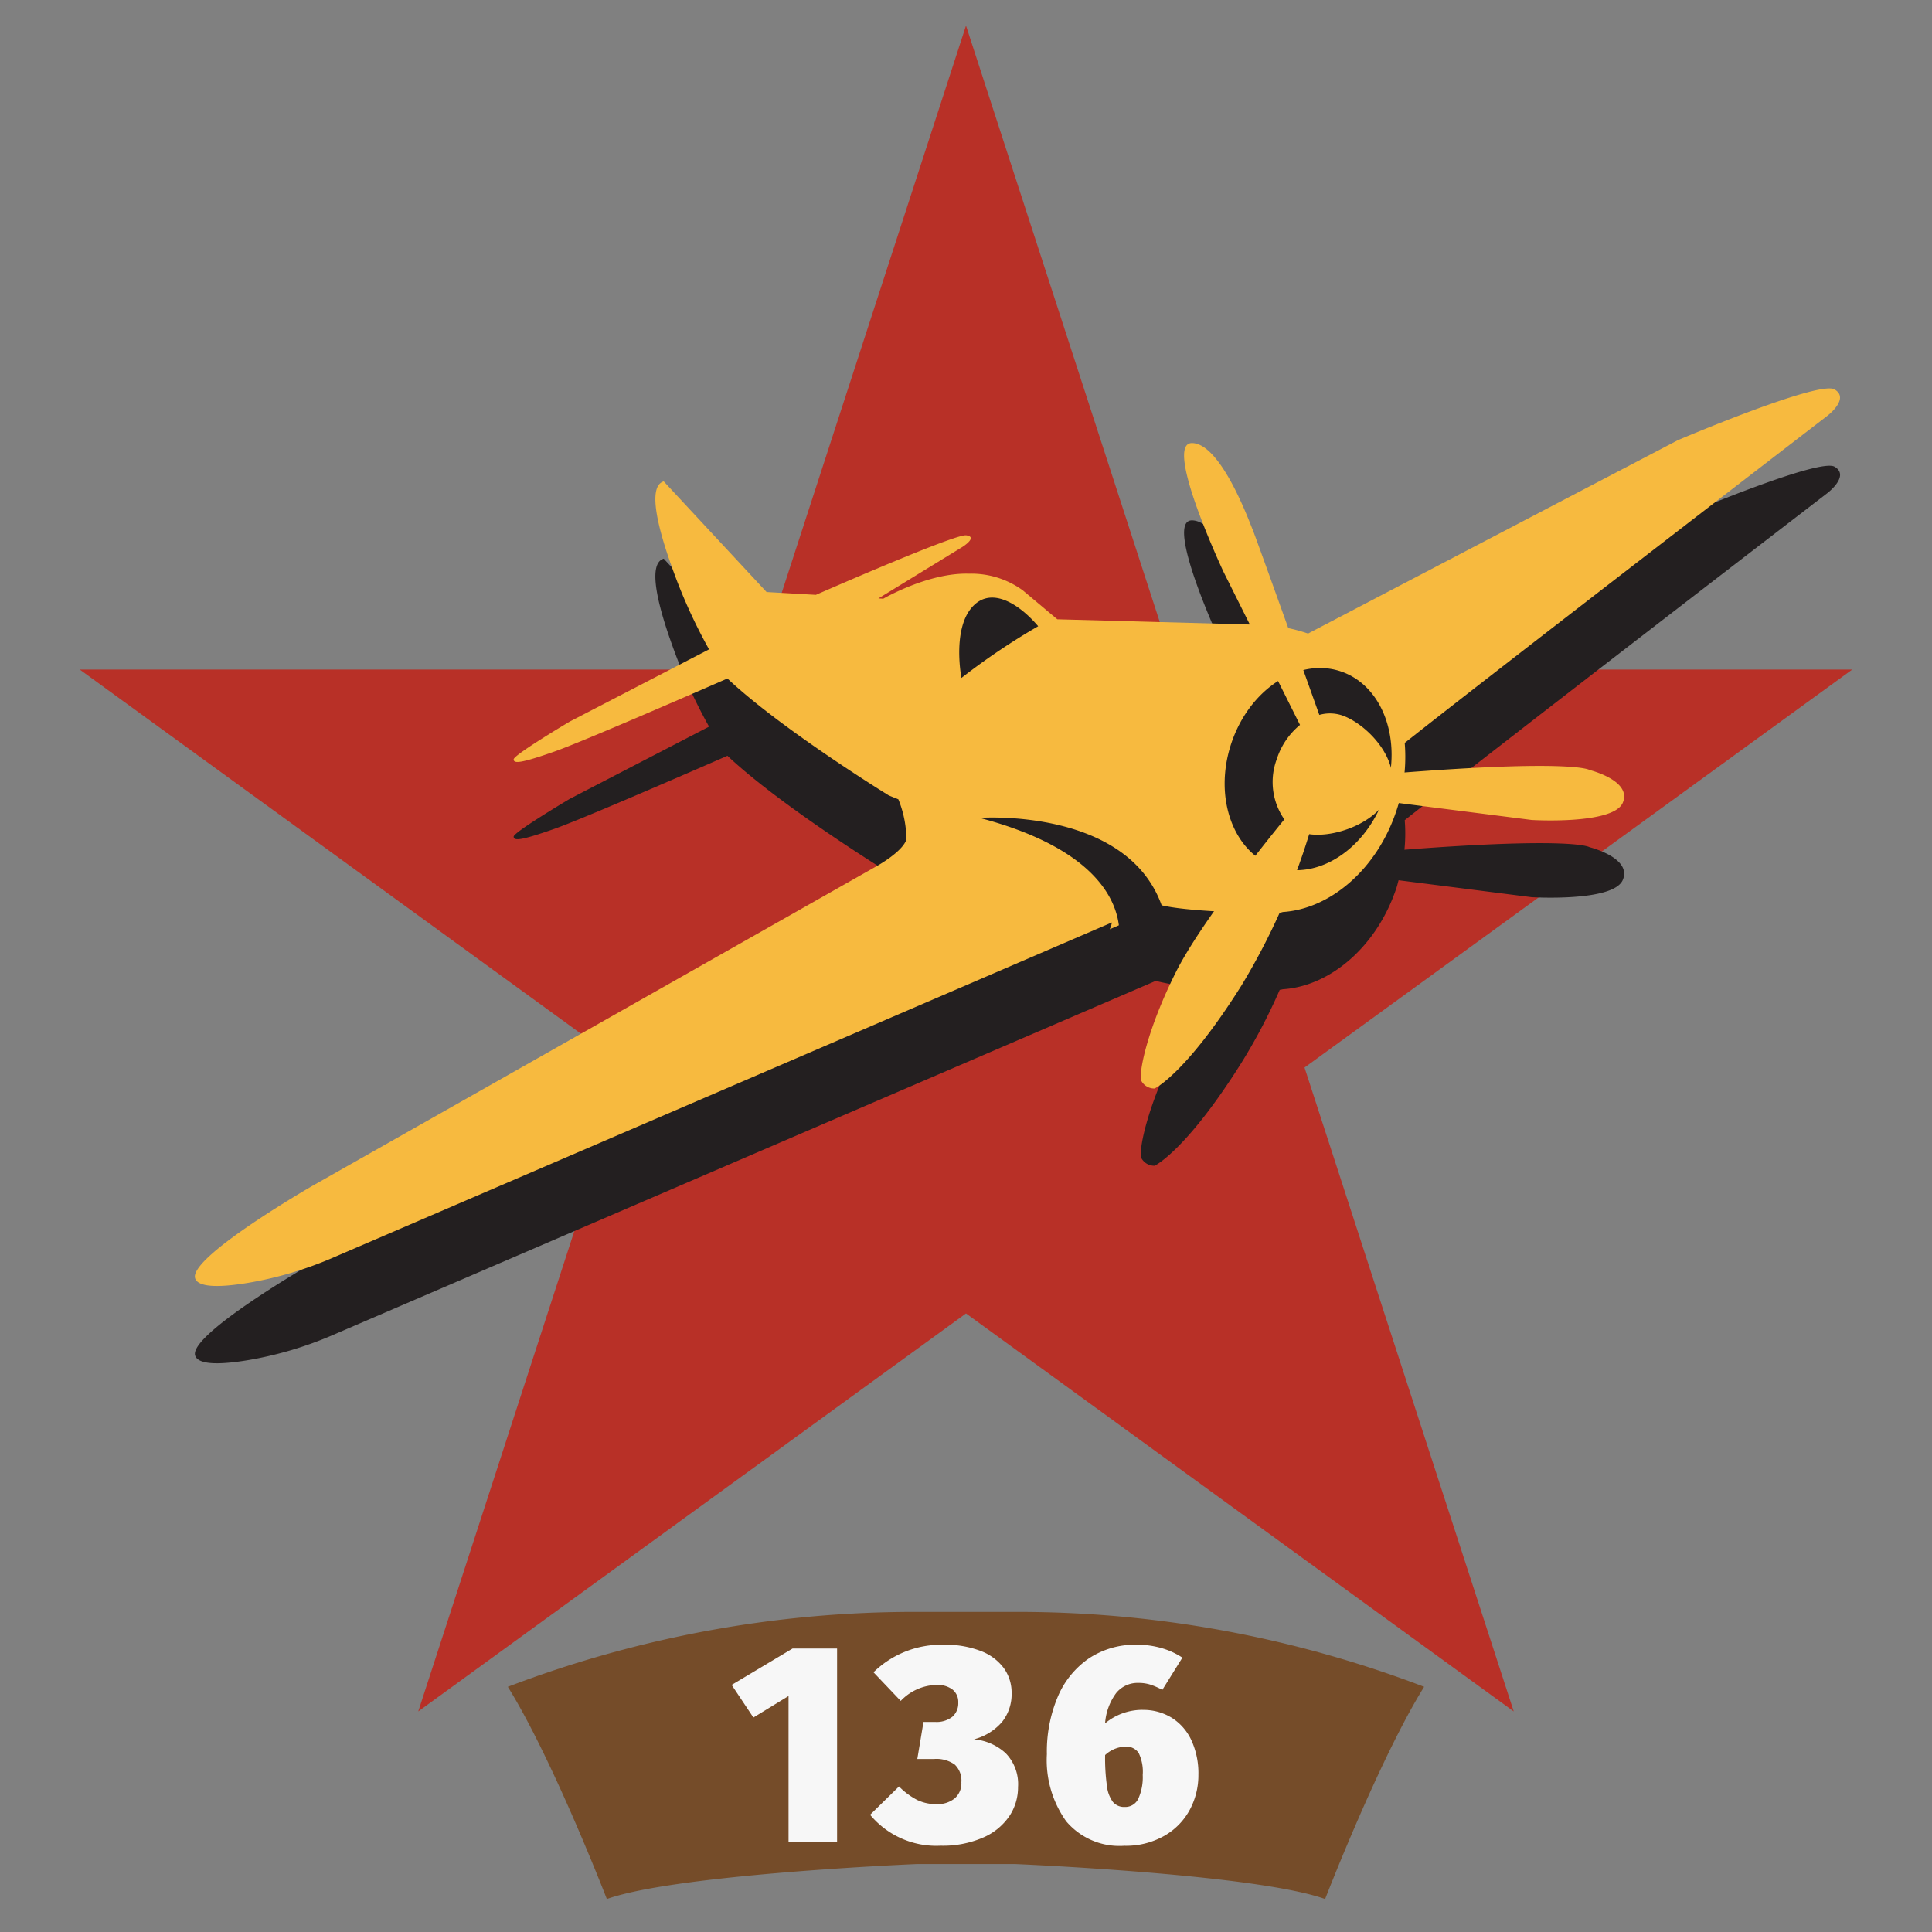 <svg id="_136_avia_icon" data-name="136_avia_icon" xmlns="http://www.w3.org/2000/svg" width="150" height="150" viewBox="0 0 150 150">
  <rect x="0" y="0" width="150" height="150" fill="#808080" stroke="none"/>
<defs>
    <style>
      .cls-1 {
        fill: #754c29;
      }

      .cls-1, .cls-2, .cls-3, .cls-4, .cls-5 {
        fill-rule: evenodd;
      }

      .cls-2 {
        fill: #b83027;
      }

      .cls-3 {
        fill: #231f20;
      }

      .cls-4 {
        fill: #f7ba3f;
      }

      .cls-5 {
        fill: #f7f7f7;
      }
    </style>
  </defs>
  <path class="cls-1" d="M71.156,125.147a88.45,88.45,0,0,0-31.728,5.816c3.494,5.621,7.687,16.477,7.687,16.477,5.451-1.939,24.04-2.714,24.04-2.714h7.687s18.589,0.775,24.04,2.714c0,0,4.193-10.856,7.687-16.477a88.448,88.448,0,0,0-31.727-5.816H71.156Z"/>
  <path class="cls-2" d="M75,1.989L91.244,51.983H143.81l-42.527,30.9,16.244,49.994L75,101.976l-42.527,30.9L48.717,82.88,6.19,51.983H58.756Z"/>
  <path class="cls-3" d="M141.856,38.3S116.333,57.918,109.062,63.68a12.492,12.492,0,0,1-.022,2.293c13.213-1.019,14.363-.2,14.363-0.2s3.324,0.82,2.59,2.547-7.079,1.338-7.079,1.338l-10.329-1.316c-0.054.192-.095,0.384-0.159,0.576-1.51,4.565-5.143,7.649-8.826,7.886a1.575,1.575,0,0,1-.241.046,44.366,44.366,0,0,1-2.978,5.671c-4.317,6.863-6.734,7.986-6.734,7.986a1.143,1.143,0,0,1-1.036-.6c-0.216-.6.432-3.928,2.676-8.417a40.189,40.189,0,0,1,2.971-4.741,21.3,21.3,0,0,1-4.438-.569l-0.078-.029L25.865,103.641a28.655,28.655,0,0,1-6.563,1.953c-1.944.328-3.868,0.437-4.145-.332-0.583-1.618,9.114-7.2,9.114-7.2l43.771-24.8s2.007-1.1,2.331-2.072a8.361,8.361,0,0,0-.622-3.13l-0.738-.3S60.725,62.67,56.5,58.7l-0.018-.024c-3.133,1.369-11.365,4.949-13.45,5.679-2.59.907-3.151,0.95-3.151,0.6s4.36-2.935,4.36-2.935L55.05,56.416a41.327,41.327,0,0,1-2.871-6.351c-2.029-5.655-1.209-6.518-.648-6.691l7.986,8.59,3.826,0.219c3.4-1.485,10.938-4.722,11.671-4.622,0.95,0.13-.3.907-0.3,0.907L68.2,52.461l0.377,0.021s3.5-2.038,6.648-1.942a6.789,6.789,0,0,1,4.187,1.295l2.676,2.245,14.944,0.405L95,50.41S90.294,40.4,92.539,40.4s4.446,6.087,4.705,6.691c0.131,0.306,1.481,4.058,2.782,7.686a13.452,13.452,0,0,1,1.535.415l28.7-15.007s10.943-4.662,12.173-3.95S141.856,38.3,141.856,38.3Z"/>
  <path class="cls-4" d="M141.856,32.3S116.333,51.918,109.062,57.68a13.055,13.055,0,0,1-.636,5.242c-1.51,4.565-5.143,7.649-8.825,7.886a1.29,1.29,0,0,1-.328.063c-2.892.043-7.986-.173-9.454-0.691l-0.057-.021c0.043,0.13.1,0.242,0.142,0.377l-3.742,1.61a2.361,2.361,0,0,0,.168-0.527L25.865,97.641A28.645,28.645,0,0,1,19.3,99.594c-1.944.327-3.868,0.437-4.145-.332-0.583-1.619,9.114-7.2,9.114-7.2l43.771-24.8s2.007-1.1,2.331-2.072a8.36,8.36,0,0,0-.622-3.13l-0.738-.3S60.725,56.67,56.5,52.7l-0.018-.024c-3.133,1.369-11.364,4.949-13.45,5.679-2.59.907-3.151,0.95-3.151,0.6s4.36-2.935,4.36-2.935L55.05,50.416a41.337,41.337,0,0,1-2.871-6.351c-2.029-5.655-1.209-6.518-.647-6.691l7.986,8.59,3.826,0.219c3.4-1.484,10.938-4.721,11.671-4.622,0.95,0.13-.3.907-0.3,0.907L68.2,46.461l0.377,0.022s3.5-2.038,6.648-1.942a6.79,6.79,0,0,1,4.187,1.295l2.676,2.245,15.928,0.432a12.756,12.756,0,0,1,3.54.676l28.7-15.007s10.943-4.662,12.173-3.95S141.856,32.3,141.856,32.3Z"/>
  <path id="Shape_14_copy" data-name="Shape 14 copy" class="cls-3" d="M107.535,61.69c-1.388,4.194-5.187,6.709-8.485,5.618s-4.847-5.376-3.459-9.571,5.187-6.709,8.485-5.618S108.923,57.5,107.535,61.69ZM76.054,63.5s12.066-.885,14.351,7.47l-3.617,2.61S88.867,66.876,76.054,63.5ZM74.647,52.634s-0.718-3.658.777-5.439,3.755-.259,5.18,1.425A52.454,52.454,0,0,0,74.647,52.634Z"/>
  <path id="Shape_14_copy_2" data-name="Shape 14 copy 2" class="cls-4" d="M125.993,62.324c-0.734,1.727-7.079,1.338-7.079,1.338l-11.181-1.425,0.112-.519c-0.919,2.163-4.208,3.342-6.2,3.046a51.962,51.962,0,0,1-5.265,11.761c-4.317,6.863-6.734,7.986-6.734,7.986a1.143,1.143,0,0,1-1.036-.6c-0.216-.6.432-3.928,2.676-8.417,1.828-3.655,6.686-9.74,8.43-11.876a5.088,5.088,0,0,1-.584-4.689,5.671,5.671,0,0,1,1.8-2.646L95,44.41S90.294,34.4,92.539,34.4s4.446,6.086,4.705,6.691c0.241,0.561,4.572,12.687,5.188,14.414a3,3,0,0,1,1.721.021c1.683,0.557,3.939,2.743,3.959,4.96l0.1-.445c14.029-1.122,15.2-.259,15.2-0.259S126.727,60.6,125.993,62.324Z"/>
  <path class="cls-5" d="M64.991,127.99v15.029H61.222V131.68l-2.728,1.668-1.688-2.531,4.731-2.827h3.454ZM88.7,132.753a4.531,4.531,0,0,0-2.9,1.046,4.455,4.455,0,0,1,.861-2.353,2.14,2.14,0,0,1,1.711-.785,3.046,3.046,0,0,1,.97.142,5.61,5.61,0,0,1,.9.4L91.8,128.7a5.778,5.778,0,0,0-1.58-.73,6.8,6.8,0,0,0-1.972-.273,6.477,6.477,0,0,0-3.7,1.057,6.814,6.814,0,0,0-2.419,2.975,10.944,10.944,0,0,0-.85,4.467,8.17,8.17,0,0,0,1.5,5.209,5.408,5.408,0,0,0,4.511,1.9,6.039,6.039,0,0,0,3.094-.763,5.125,5.125,0,0,0,1.983-2.016,5.672,5.672,0,0,0,.676-2.735,6.131,6.131,0,0,0-.545-2.68,4.079,4.079,0,0,0-1.526-1.744,4.207,4.207,0,0,0-2.266-.61h0Zm-1.373,7.54a1.141,1.141,0,0,1-.915-0.381,2.56,2.56,0,0,1-.469-1.242,15.68,15.68,0,0,1-.142-2.408,2.434,2.434,0,0,1,1.547-.654,1.161,1.161,0,0,1,1.057.49,3.355,3.355,0,0,1,.316,1.711,4.054,4.054,0,0,1-.338,1.831,1.116,1.116,0,0,1-1.057.653h0ZM73.266,127.7a7.517,7.517,0,0,0-5.448,2.136l2.114,2.223a3.955,3.955,0,0,1,2.789-1.242,1.916,1.916,0,0,1,1.231.359,1.229,1.229,0,0,1,.447,1.014,1.39,1.39,0,0,1-.458,1.1,1.988,1.988,0,0,1-1.351.4H71.7l-0.48,2.877h1.308a2.437,2.437,0,0,1,1.6.436,1.707,1.707,0,0,1,.512,1.373,1.538,1.538,0,0,1-.534,1.264,2.121,2.121,0,0,1-1.384.435,3.428,3.428,0,0,1-1.493-.316A5.53,5.53,0,0,1,69.8,138.7l-2.245,2.2a6.675,6.675,0,0,0,5.47,2.4,7.866,7.866,0,0,0,3.28-.621,4.724,4.724,0,0,0,2.049-1.657,4.032,4.032,0,0,0,.686-2.277,3.44,3.44,0,0,0-.959-2.626,4.183,4.183,0,0,0-2.462-1.079A4.319,4.319,0,0,0,77.8,133.69a3.452,3.452,0,0,0,.741-2.244,3.245,3.245,0,0,0-.61-1.94,3.975,3.975,0,0,0-1.8-1.329,7.648,7.648,0,0,0-2.866-.48h0Z"/>
</svg>
